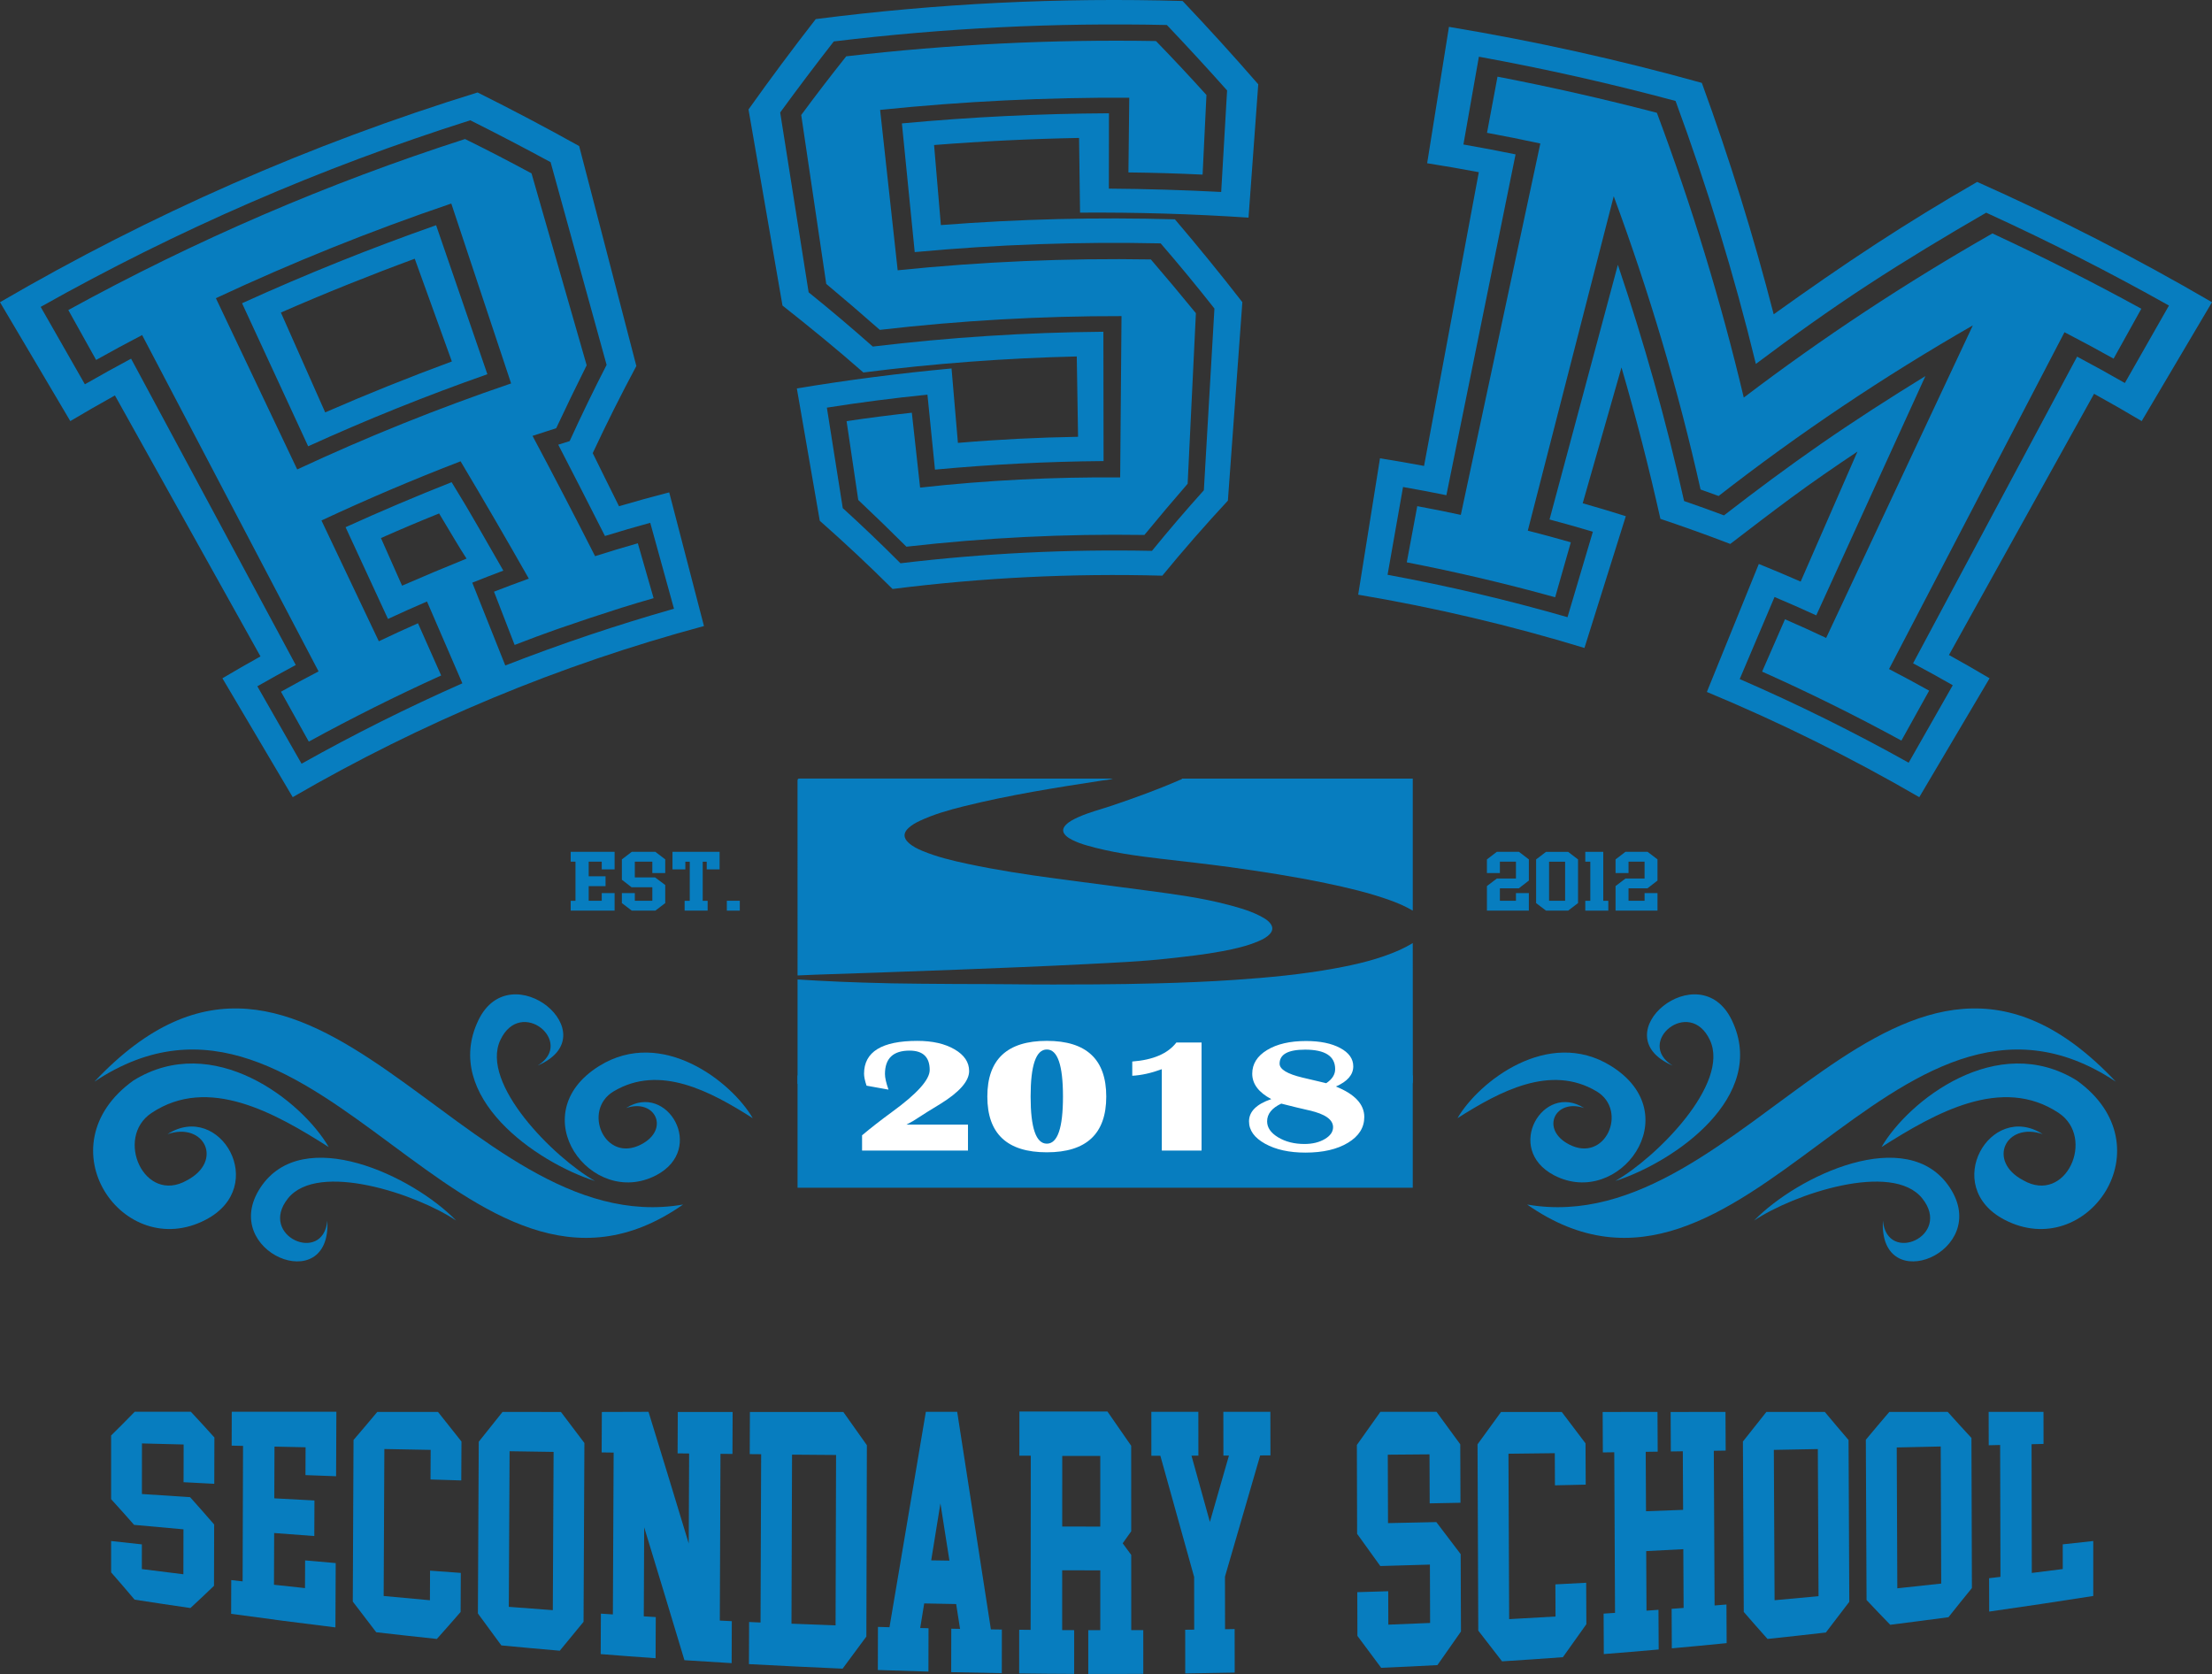 <?xml version="1.0" encoding="UTF-8" standalone="no"?>
<svg
   width="1073.855pt"
   height="812.683pt"
   viewBox="0 0 1073.855 812.683"
   version="1.2"
   id="svg386"
   sodipodi:docname="rsm.svg"
   inkscape:version="1.1 (c4e8f9e, 2021-05-24)"
   xmlns:inkscape="http://www.inkscape.org/namespaces/inkscape"
   xmlns:sodipodi="http://sodipodi.sourceforge.net/DTD/sodipodi-0.dtd"
   xmlns="http://www.w3.org/2000/svg"
   xmlns:svg="http://www.w3.org/2000/svg">
  <rect x="0" y="0" width="1073.855" height="812.683" fill="#333333" stroke="none"/>
  <sodipodi:namedview
     id="namedview388"
     pagecolor="#ffffff"
     bordercolor="#666666"
     borderopacity="1.0"
     inkscape:pageshadow="2"
     inkscape:pageopacity="0.0"
     inkscape:pagecheckerboard="0"
     inkscape:document-units="pt"
     showgrid="false"
     fit-margin-top="0"
     fit-margin-left="0"
     fit-margin-right="0"
     fit-margin-bottom="0"
     inkscape:zoom="0.28434157"
     inkscape:cx="497.64091"
     inkscape:cy="865.15664"
     inkscape:window-width="1440"
     inkscape:window-height="900"
     inkscape:window-x="0"
     inkscape:window-y="0"
     inkscape:window-maximized="0"
     inkscape:current-layer="svg386" />
  <defs
     id="defs53">
    <clipPath
       id="clip1">
      <path
         d="M 363,0.004 H 611 V 286 H 363 Z m 0,0"
         id="path9" />
    </clipPath>
    <clipPath
       id="clip2">
      <path
         d="m 659,13 h 414.856 V 388 H 659 Z m 0,0"
         id="path12" />
    </clipPath>
    <clipPath
       id="clip3">
      <path
         d="m 976,1234 h 6 v 8.879 h -6 z m 0,0"
         id="path15" />
    </clipPath>
    <filter
       id="alpha"
       filterUnits="objectBoundingBox"
       x="0"
       y="0"
       width="1"
       height="1">
      <feColorMatrix
         type="matrix"
         in="SourceGraphic"
         values="0 0 0 0 1 0 0 0 0 1 0 0 0 0 1 0 0 0 1 0"
         id="feColorMatrix18" />
    </filter>
    <mask
       id="mask0">
      <g
         filter="url(#alpha)"
         id="g23">
        <rect
           x="0"
           y="0"
           width="1073.86"
           height="1242.88"
           style="fill:#000000;fill-opacity:0.42;stroke:none"
           id="rect21" />
      </g>
    </mask>
    <clipPath
       id="clip5">
      <path
         d="M 0.363,0.762 H 0.449 V 1.617 H 0.363 Z m 0,0"
         id="path26" />
    </clipPath>
    <clipPath
       id="clip4">
      <rect
         x="0"
         y="0"
         width="1"
         height="2"
         id="rect29" />
    </clipPath>
    <g
       id="surface2536"
       clip-path="url(#clip4)">
      <g
         clip-path="url(#clip5)"
         clip-rule="nonzero"
         id="g34">
        <path
           style="fill:#117dbf;fill-opacity:1;fill-rule:nonzero;stroke:none"
           d="M 0.449,0.852 V 0.762 C 0.43,1.051 0.402,1.336 0.367,1.617 0.418,1.371 0.449,1.113 0.449,0.852"
           id="path32" />
      </g>
    </g>
    <mask
       id="mask1">
      <g
         filter="url(#alpha)"
         id="g39">
        <rect
           x="0"
           y="0"
           width="1073.86"
           height="1242.88"
           style="fill:#000000;fill-opacity:0.42;stroke:none"
           id="rect37" />
      </g>
    </mask>
    <clipPath
       id="clip7">
      <path
         d="M 0.449,0.852 H 0.488 V 2.762 H 0.449 Z m 0,0"
         id="path42" />
    </clipPath>
    <clipPath
       id="clip6">
      <rect
         x="0"
         y="0"
         width="1"
         height="3"
         id="rect45" />
    </clipPath>
    <g
       id="surface2539"
       clip-path="url(#clip6)">
      <g
         clip-path="url(#clip7)"
         clip-rule="nonzero"
         id="g50">
        <path
           style="fill:#117dbf;fill-opacity:1;fill-rule:nonzero;stroke:none"
           d="m 0.488,1.809 c 0,-0.324 -0.016,-0.641 -0.039,-0.957 V 2.766 C 0.473,2.445 0.488,2.129 0.488,1.809"
           id="path48" />
      </g>
    </g>
  </defs>
  <path
     style="fill:#077dbf;fill-opacity:1;fill-rule:nonzero;stroke:none"
     d="m 92.652,685.379 c 4.574,4.91 6.863,7.41 11.434,12.488 -0.027,8.996 -0.039,13.492 -0.062,22.488 -5.965,-0.305 -8.945,-0.461 -14.91,-0.773 0.016,-7.328 0.023,-10.992 0.039,-18.316 -8.094,-0.199 -12.141,-0.301 -20.234,-0.512 -0.008,9.824 -0.012,14.738 -0.023,24.562 9.352,0.621 14.031,0.926 23.387,1.52 4.676,5.227 7.016,7.887 11.688,13.277 -0.027,9.922 -0.055,19.84 -0.078,29.762 -4.586,4.406 -6.875,6.562 -11.449,10.789 -10.844,-1.578 -16.266,-2.391 -27.098,-4.066 -4.559,-5.383 -6.836,-8.035 -11.398,-13.25 v -15.215 c 5.969,0.664 8.953,0.988 14.926,1.629 -0.004,4.801 -0.004,7.199 -0.012,11.996 8.062,1.027 12.094,1.531 20.164,2.516 0.016,-8.727 0.027,-13.09 0.043,-21.812 -9.594,-0.848 -14.387,-1.281 -23.977,-2.172 -4.453,-5.07 -6.684,-7.562 -11.145,-12.461 v -30.934 c 4.582,-4.516 6.875,-6.82 11.465,-11.52 10.898,0 16.348,0.004 27.242,0.004"
     id="path55" />
  <path
     style="fill:#077dbf;fill-opacity:1;fill-rule:nonzero;stroke:none"
     d="m 148.066,770.988 c 0.023,-5.375 0.035,-8.062 0.055,-13.441 5.941,0.531 8.91,0.789 14.852,1.297 -0.047,10.41 -0.09,20.82 -0.137,31.227 -16.895,-2.059 -33.77,-4.258 -50.625,-6.598 0.019,-6.551 0.031,-9.828 0.051,-16.379 2.207,0.254 3.309,0.383 5.52,0.633 0.07,-21.926 0.141,-43.848 0.211,-65.773 -2.211,-0.055 -3.32,-0.078 -5.531,-0.129 0.019,-6.578 0.027,-9.863 0.047,-16.441 16.934,0.004 33.863,0.004 50.789,0.008 -0.043,10.43 -0.09,20.863 -0.137,31.293 -5.945,-0.215 -8.922,-0.328 -14.867,-0.551 0.023,-5.402 0.035,-8.105 0.055,-13.508 -6.035,-0.129 -9.055,-0.195 -15.094,-0.328 -0.039,10.043 -0.055,15.066 -0.094,25.113 7.797,0.426 11.699,0.637 19.496,1.043 -0.027,6.906 -0.043,10.359 -0.07,17.266 -7.797,-0.57 -11.695,-0.863 -19.488,-1.465 -0.035,10.047 -0.055,15.066 -0.094,25.113 6.023,0.66 9.035,0.984 15.062,1.621"
     id="path57" />
  <path
     style="fill:#077dbf;fill-opacity:1;fill-rule:nonzero;stroke:none"
     d="m 212.633,685.469 c 4.559,5.684 6.84,8.555 11.395,14.359 -0.035,7.559 -0.055,11.336 -0.094,18.895 -5.973,-0.184 -8.957,-0.277 -14.93,-0.469 0.027,-5.746 0.043,-8.621 0.07,-14.367 -8.992,-0.16 -13.488,-0.246 -22.48,-0.418 -0.113,23.781 -0.227,47.566 -0.34,71.352 8.98,0.852 13.473,1.266 22.457,2.066 0.027,-5.75 0.043,-8.621 0.07,-14.367 5.973,0.445 8.957,0.664 14.926,1.094 -0.035,7.582 -0.055,11.375 -0.094,18.957 -4.613,5.309 -6.918,7.934 -11.527,13.102 -9.816,-1.035 -19.629,-2.117 -29.438,-3.25 -4.551,-6.016 -6.828,-8.996 -11.379,-14.891 0.117,-26.152 0.238,-52.305 0.359,-78.457 4.609,-5.375 6.914,-8.098 11.527,-13.613 9.824,0.004 19.652,0.004 29.477,0.008"
     id="path59" />
  <path
     style="fill:#077dbf;fill-opacity:1;fill-rule:nonzero;stroke:none"
     d="m 268.754,704.867 c -8.547,-0.129 -12.82,-0.191 -21.367,-0.328 -0.125,25.184 -0.254,50.363 -0.379,75.547 8.543,0.672 12.82,0.992 21.367,1.613 0.125,-25.613 0.254,-51.223 0.379,-76.832 m 3.562,-19.387 c 4.559,5.977 6.836,8.988 11.395,15.066 -0.141,28.938 -0.277,57.875 -0.418,86.812 -4.617,5.668 -6.93,8.477 -11.543,14.027 -9.457,-0.812 -18.914,-1.668 -28.363,-2.57 -4.555,-6.25 -6.832,-9.355 -11.387,-15.512 0.137,-27.789 0.277,-55.578 0.418,-83.367 4.617,-5.727 6.926,-8.621 11.539,-14.465 9.453,0.004 18.906,0.004 28.359,0.008"
     id="path61" />
  <path
     style="fill:#077dbf;fill-opacity:1;fill-rule:nonzero;stroke:none"
     d="m 332.27,805.988 c -6.469,-21.523 -12.977,-43.027 -19.539,-64.52 -0.066,14.414 -0.133,28.828 -0.195,43.238 2.328,0.141 3.492,0.211 5.82,0.348 -0.035,7.988 -0.051,11.984 -0.086,19.977 -10.664,-0.754 -15.996,-1.156 -26.652,-2 0.035,-7.859 0.055,-11.785 0.094,-19.641 2.328,0.152 3.492,0.23 5.82,0.379 0.121,-26.191 0.246,-52.379 0.371,-78.57 -2.328,-0.031 -3.492,-0.047 -5.82,-0.078 0.039,-7.855 0.055,-11.785 0.094,-19.641 9.062,-0.027 13.594,-0.043 22.656,-0.07 6.559,21.297 13.066,42.609 19.527,63.934 0.062,-14.566 0.125,-29.137 0.188,-43.703 -2.238,-0.023 -3.359,-0.035 -5.598,-0.062 0.035,-8.035 0.055,-12.055 0.09,-20.09 10.648,0 15.973,0 26.625,0 -0.031,8.152 -0.047,12.223 -0.082,20.371 -2.328,-0.023 -3.488,-0.031 -5.816,-0.059 -0.109,26.984 -0.219,53.969 -0.324,80.953 2.328,0.117 3.496,0.176 5.824,0.289 -0.031,8.148 -0.047,12.223 -0.078,20.371 -9.168,-0.535 -13.754,-0.82 -22.918,-1.426"
     id="path63" />
  <path
     style="fill:#077dbf;fill-opacity:1;fill-rule:nonzero;stroke:none"
     d="m 405.887,706.367 c -8.551,-0.062 -12.824,-0.094 -21.375,-0.164 l -0.277,82.062 c 8.562,0.352 12.844,0.512 21.406,0.812 0.082,-27.57 0.164,-55.141 0.246,-82.711 m 3.531,-20.871 c 4.566,6.422 6.852,9.648 11.422,16.121 -0.082,30.961 -0.164,61.926 -0.246,92.887 -4.613,6.27 -6.922,9.391 -11.539,15.594 -15.156,-0.652 -30.312,-1.387 -45.465,-2.203 0.031,-8.18 0.047,-12.27 0.078,-20.449 2.219,0.102 3.328,0.152 5.547,0.254 0.102,-27.234 0.199,-54.469 0.301,-81.707 -2.215,-0.019 -3.324,-0.031 -5.539,-0.051 0.031,-8.18 0.047,-12.27 0.078,-20.449 15.121,0 30.242,0 45.363,0.004"
     id="path65" />
  <path
     style="fill:#077dbf;fill-opacity:1;fill-rule:nonzero;stroke:none"
     d="m 460.918,757.648 c -1.457,-9.258 -2.914,-18.516 -4.371,-27.777 -1.492,9.219 -2.984,18.434 -4.48,27.648 3.543,0.055 5.312,0.082 8.852,0.129 m -12.254,20.785 c -0.773,4.781 -1.16,7.168 -1.934,11.938 1.617,0.039 2.426,0.059 4.039,0.098 -0.019,8.422 -0.027,12.633 -0.043,21.055 -9.828,-0.27 -14.742,-0.422 -24.566,-0.773 0.019,-8.371 0.031,-12.555 0.055,-20.926 2.242,0.066 3.363,0.098 5.605,0.16 5.918,-34.848 11.797,-69.707 17.648,-104.566 6.086,0 9.129,0 15.215,0 5.453,35.207 10.91,70.41 16.363,105.617 2.133,0.031 3.195,0.047 5.328,0.074 -0.012,8.473 -0.016,12.711 -0.027,21.184 -9.828,-0.152 -14.742,-0.254 -24.57,-0.484 0.016,-8.441 0.023,-12.664 0.035,-21.105 1.707,0.035 2.559,0.051 4.262,0.082 -0.754,-4.824 -1.129,-7.234 -1.887,-12.055 -6.211,-0.109 -9.312,-0.168 -15.523,-0.297"
     id="path67" />
  <path
     style="fill:#077dbf;fill-opacity:1;fill-rule:nonzero;stroke:none"
     d="m 534.156,706.828 c -7.387,0 -11.082,0 -18.469,-0.012 -0.008,11.43 -0.012,22.859 -0.016,34.285 7.391,0.023 11.09,0.027 18.484,0.027 0,-11.434 0,-22.867 0,-34.301 m 0,55.555 c -7.398,-0.004 -11.098,-0.012 -18.496,-0.039 -0.004,9.68 -0.008,19.359 -0.012,29.035 2.332,0.012 3.496,0.019 5.832,0.027 -0.004,8.496 -0.004,12.746 -0.008,21.242 -10.684,-0.047 -16.023,-0.094 -26.707,-0.23 0.008,-8.484 0.012,-12.727 0.019,-21.207 2.223,0.023 3.332,0.035 5.555,0.055 0.023,-28.184 0.047,-56.367 0.07,-84.551 -2.219,-0.004 -3.324,-0.004 -5.543,-0.012 0.008,-8.574 0.016,-12.863 0.023,-21.441 H 537.625 c 4.609,6.652 6.914,9.98 11.527,16.629 0.004,13.844 0.012,27.691 0.016,41.535 -1.66,2.324 -2.488,3.488 -4.145,5.816 1.656,2.258 2.488,3.387 4.148,5.641 l 0.012,36.52 c 2.332,-0.008 3.5,-0.012 5.832,-0.023 0.004,8.492 0.004,12.742 0.012,21.238 -10.684,0.066 -16.027,0.078 -26.711,0.055 0.004,-8.496 0.004,-12.746 0.004,-21.246 2.336,0.004 3.5,0.004 5.832,0.004 0,-9.68 0.004,-19.367 0.004,-29.047"
     id="path69" />
  <path
     style="fill:#077dbf;fill-opacity:1;fill-rule:nonzero;stroke:none"
     d="m 579.746,791.16 c -0.012,-10.223 -0.016,-15.336 -0.027,-25.562 -5.48,-19.617 -10.949,-39.242 -16.406,-58.871 -1.746,0.004 -2.617,0.004 -4.363,0.008 -0.004,-8.527 -0.008,-12.789 -0.012,-21.316 h -0.059 c 9.152,0 13.727,0 22.879,0 0.008,8.508 0.016,12.762 0.023,21.27 -1.344,0.004 -2.016,0.008 -3.355,0.012 2.977,10.723 5.953,21.449 8.938,32.176 3.082,-10.746 6.164,-21.488 9.25,-32.23 -1.074,0.004 -1.613,0.004 -2.688,0.008 -0.012,-8.492 -0.016,-12.738 -0.031,-21.234 9.039,0 13.562,0 22.602,0 h 0.223 c 0.016,8.457 0.023,12.688 0.039,21.148 -1.992,0.008 -2.988,0.012 -4.98,0.019 -5.703,19.617 -11.402,39.234 -17.098,58.852 0.016,10.203 0.023,15.309 0.039,25.512 1.859,-0.031 2.793,-0.047 4.652,-0.078 0.016,8.453 0.019,12.68 0.035,21.137 -9.605,0.199 -14.406,0.281 -24.016,0.41 -0.008,-8.484 -0.012,-12.723 -0.019,-21.207 1.75,-0.019 2.625,-0.027 4.375,-0.051"
     id="path71" />
  <path
     style="fill:#077dbf;fill-opacity:1;fill-rule:nonzero;stroke:none"
     d="m 697.379,685.414 c 4.609,6.336 6.914,9.488 11.527,15.758 0.035,9.461 0.07,18.922 0.109,28.383 -5.98,0.125 -8.969,0.184 -14.949,0.293 -0.031,-9.516 -0.051,-14.277 -0.082,-23.793 -8.102,0.07 -12.156,0.102 -20.258,0.164 0.035,11.074 0.07,22.148 0.105,33.223 9.387,-0.184 14.078,-0.285 23.461,-0.5 4.727,6.258 7.09,9.371 11.816,15.555 0.047,12.52 0.094,25.043 0.145,37.562 -4.57,6.5 -6.855,9.766 -11.43,16.312 -10.918,0.578 -16.379,0.844 -27.301,1.324 -4.617,-6.168 -6.926,-9.273 -11.543,-15.508 -0.023,-8.492 -0.035,-12.734 -0.059,-21.227 6.008,-0.168 9.008,-0.258 15.016,-0.449 0.019,6.488 0.031,9.734 0.051,16.223 8.117,-0.305 12.172,-0.469 20.285,-0.82 -0.031,-9.445 -0.066,-18.891 -0.098,-28.34 -9.637,0.301 -14.453,0.441 -24.086,0.699 -4.5,-6.227 -6.75,-9.352 -11.25,-15.633 -0.039,-14.383 -0.082,-28.766 -0.121,-43.148 4.566,-6.457 6.852,-9.672 11.418,-16.078 10.898,0 16.348,0 27.242,0"
     id="path73" />
  <path
     style="fill:#077dbf;fill-opacity:1;fill-rule:nonzero;stroke:none"
     d="m 758.18,685.484 c 4.617,6.137 6.922,9.188 11.539,15.234 0.039,8.02 0.055,12.027 0.094,20.047 -5.977,0.137 -8.965,0.203 -14.938,0.332 -0.031,-6.242 -0.043,-9.363 -0.07,-15.605 -8.996,0.109 -13.496,0.16 -22.492,0.262 0.113,26.766 0.227,53.535 0.336,80.305 9.008,-0.484 13.508,-0.738 22.512,-1.277 -0.027,-6.242 -0.043,-9.363 -0.07,-15.605 5.98,-0.301 8.969,-0.457 14.945,-0.777 0.039,8.047 0.059,12.07 0.094,20.117 -4.562,6.375 -6.844,9.578 -11.406,16.023 -9.836,0.715 -19.676,1.387 -29.52,2.008 -4.617,-5.922 -6.93,-8.906 -11.547,-14.914 -0.117,-30.148 -0.238,-60.297 -0.359,-90.449 4.562,-6.312 6.844,-9.453 11.406,-15.695 9.824,0 19.652,-0.004 29.477,-0.004"
     id="path75" />
  <path
     style="fill:#077dbf;fill-opacity:1;fill-rule:nonzero;stroke:none"
     d="m 817.191,752.09 c -7.203,0.387 -10.805,0.574 -18.012,0.938 0.047,9.641 0.094,19.281 0.141,28.922 2.328,-0.168 3.492,-0.254 5.82,-0.422 0.039,7.707 0.059,11.559 0.098,19.266 -10.656,0.938 -15.98,1.387 -26.641,2.23 -0.035,-7.855 -0.055,-11.781 -0.094,-19.637 2.219,-0.148 3.324,-0.223 5.543,-0.371 -0.125,-25.992 -0.25,-51.98 -0.375,-77.969 -2.215,0.027 -3.324,0.043 -5.539,0.074 -0.039,-7.855 -0.059,-11.785 -0.094,-19.641 10.648,0 15.977,0 26.625,-0.004 0.039,7.707 0.059,11.562 0.094,19.27 -2.324,0.031 -3.488,0.051 -5.816,0.082 0.047,9.617 0.094,19.234 0.145,28.848 7.203,-0.258 10.805,-0.391 18.008,-0.668 -0.047,-9.484 -0.094,-18.965 -0.141,-28.449 -2.328,0.035 -3.492,0.055 -5.816,0.09 -0.039,-7.668 -0.059,-11.504 -0.098,-19.172 10.652,0 15.977,-0.004 26.629,-0.004 0.035,7.5 0.055,11.25 0.094,18.75 -2.305,0.039 -3.457,0.059 -5.762,0.098 0.125,25.035 0.25,50.066 0.379,75.102 2.305,-0.184 3.453,-0.277 5.758,-0.469 0.039,7.5 0.059,11.25 0.094,18.75 -10.645,1.055 -15.965,1.559 -26.617,2.52 -0.039,-7.668 -0.059,-11.5 -0.094,-19.172 2.324,-0.176 3.488,-0.262 5.816,-0.441 -0.051,-9.508 -0.098,-19.012 -0.145,-28.52"
     id="path77" />
  <path
     style="fill:#077dbf;fill-opacity:1;fill-rule:nonzero;stroke:none"
     d="m 882.5,703.488 c -8.543,0.164 -12.816,0.242 -21.359,0.398 0.121,24.332 0.242,48.66 0.359,72.992 8.539,-0.758 12.809,-1.148 21.344,-1.957 -0.113,-23.812 -0.227,-47.621 -0.344,-71.434 m 3.383,-18.027 c 4.613,5.523 6.918,8.25 11.531,13.633 0.121,26.184 0.238,52.367 0.359,78.551 -4.555,5.902 -6.828,8.883 -11.383,14.906 -9.434,1.086 -18.871,2.125 -28.316,3.125 -4.613,-5.172 -6.918,-7.793 -11.531,-13.105 -0.137,-27.578 -0.273,-55.16 -0.414,-82.742 4.559,-5.805 6.836,-8.676 11.395,-14.359 9.453,-0.004 18.906,-0.004 28.359,-0.008"
     id="path79" />
  <path
     style="fill:#077dbf;fill-opacity:1;fill-rule:nonzero;stroke:none"
     d="m 942.16,702.242 c -8.543,0.191 -12.812,0.285 -21.355,0.469 0.094,22.793 0.188,45.59 0.281,68.383 8.527,-0.895 12.789,-1.359 21.312,-2.305 -0.078,-22.184 -0.16,-44.367 -0.238,-66.547 m 3.406,-16.793 c 4.605,5.137 6.906,7.668 11.508,12.645 0.074,24.293 0.148,48.582 0.223,72.875 -4.555,5.59 -6.832,8.418 -11.383,14.148 -9.418,1.27 -18.84,2.496 -28.27,3.68 -4.598,-4.73 -6.895,-7.137 -11.496,-12.027 -0.117,-25.938 -0.23,-51.871 -0.348,-77.809 4.562,-5.473 6.844,-8.176 11.406,-13.508 9.453,0 18.906,-0.004 28.359,-0.004"
     id="path81" />
  <path
     style="fill:#077dbf;fill-opacity:1;fill-rule:nonzero;stroke:none"
     d="m 986.262,701.133 c 0.035,20.832 0.074,41.664 0.113,62.496 6.016,-0.742 9.02,-1.117 15.031,-1.887 0,-4.797 0,-7.195 -0.01,-11.992 5.926,-0.637 8.891,-0.961 14.816,-1.617 v 26.68 c -16.824,2.637 -33.66,5.191 -50.523,7.574 -0.019,-6.477 -0.027,-9.719 -0.047,-16.199 2.207,-0.258 3.312,-0.387 5.52,-0.652 -0.055,-21.34 -0.109,-42.684 -0.16,-64.027 -2.215,0.055 -3.32,0.078 -5.535,0.133 -0.019,-6.48 -0.027,-9.719 -0.043,-16.195 10.648,-0.004 15.973,-0.008 26.625,-0.012 0.008,6.223 0.012,9.332 0.023,15.555 -2.324,0.059 -3.488,0.09 -5.812,0.145"
     id="path83" />
  <path
     style="fill:#077dbf;fill-opacity:1;fill-rule:nonzero;stroke:none"
     d="m 387.191,475.516 c 3.441,0.199 6.883,0.402 10.324,0.598 7.176,0.398 14.352,0.68 21.531,0.91 9.336,0.301 18.668,0.512 28.008,0.555 5.727,0.023 11.453,0.098 17.18,0.129 8.859,0.047 17.715,0.012 26.57,0.125 13.691,0.176 27.383,0.141 41.07,0.059 9.867,-0.055 19.734,-0.227 29.598,-0.484 12.66,-0.336 25.316,-0.832 37.949,-1.695 16.285,-1.113 32.527,-2.621 48.602,-5.57 10.789,-1.977 21.441,-4.465 31.52,-8.969 2.105,-0.941 4.129,-2.035 6.309,-3.32 v 1.426 c 0,21.82 -0.008,43.641 0.031,65.461 0,1.195 -0.246,1.52 -1.496,1.52 -99.066,-0.035 -198.133,-0.031 -297.195,-0.031 z m 0,0"
     id="path119" />
  <path
     style="fill:#077dbf;fill-opacity:1;fill-rule:nonzero;stroke:none"
     d="m 540.301,377.992 c -1.711,0.633 -3.535,0.676 -5.312,0.945 -22.496,3.449 -44.973,6.996 -67.082,12.5 -7.32,1.82 -14.582,3.871 -21.441,7.094 -1.949,0.918 -3.828,1.977 -5.426,3.453 -2.539,2.352 -2.562,4.734 -0.027,7.098 1.988,1.855 4.402,3.023 6.887,4.051 7.074,2.934 14.492,4.691 21.949,6.281 14.172,3.02 28.488,5.195 42.844,7.121 14.84,1.996 29.699,3.879 44.539,5.871 12.988,1.742 25.988,3.434 38.691,6.781 6.047,1.594 12.066,3.262 17.531,6.441 1.266,0.738 2.453,1.598 3.336,2.797 1.254,1.703 1.148,3.398 -0.289,4.969 -1.547,1.695 -3.551,2.688 -5.605,3.562 -5.633,2.402 -11.574,3.707 -17.551,4.84 -8.621,1.637 -17.336,2.566 -26.051,3.539 -13.203,1.48 -26.465,2.016 -39.715,2.715 -10.656,0.562 -21.32,1.016 -31.984,1.473 -10.176,0.438 -20.355,0.836 -30.535,1.223 -11.109,0.422 -22.223,0.828 -33.332,1.219 -11.926,0.422 -23.855,0.812 -35.781,1.227 -2.918,0.102 -5.836,0.246 -8.758,0.371 0,-31.488 0.008,-62.98 -0.019,-94.473 0,-0.914 0.203,-1.121 1.117,-1.121 50.672,0.027 101.344,0.023 152.016,0.023"
     id="path121" />
  <path
     style="fill:#077dbf;fill-opacity:1;fill-rule:nonzero;stroke:none"
     d="m 685.852,377.992 v 64.098 c -3.652,-2.141 -7.367,-3.727 -11.176,-5.09 -10.184,-3.637 -20.68,-6.094 -31.242,-8.293 -15.371,-3.195 -30.879,-5.605 -46.43,-7.742 -11.012,-1.508 -22.062,-2.715 -33.105,-4.008 -12.246,-1.434 -24.465,-3.09 -36.355,-6.535 -2.453,-0.707 -4.859,-1.566 -7.141,-2.73 -1.047,-0.535 -2.059,-1.141 -2.922,-1.961 -1.758,-1.68 -1.793,-3.445 -0.105,-5.199 1.695,-1.766 3.863,-2.797 6.043,-3.789 5.258,-2.395 10.871,-3.762 16.32,-5.602 11.098,-3.75 22.105,-7.73 32.852,-12.414 0.469,-0.203 1.012,-0.293 1.355,-0.734 z m 0,0"
     id="path123" />
  <path
     style="fill:#077dbf;fill-opacity:1;fill-rule:nonzero;stroke:none"
     d="M 685.852,576.629 H 387.191 v -54.527 h 298.66 z m 0,0"
     id="path125" />
  <path
     style="fill:#ffffff;fill-opacity:1;fill-rule:nonzero;stroke:none"
     d="m 469.926,545.969 v 12.602 h -51.418 v -7.414 c 4.207,-3.535 9.039,-7.301 14.496,-11.297 12.223,-8.887 18.336,-15.688 18.336,-20.402 0,-6.273 -3.27,-9.41 -9.801,-9.41 -7.945,0 -11.922,3.789 -11.922,11.371 0,1.793 0.574,4.316 1.719,7.57 l -10.656,-1.922 c -0.809,-2.41 -1.211,-4.344 -1.211,-5.801 0,-10.633 8.637,-15.945 25.91,-15.945 7.305,0 13.316,1.371 18.031,4.109 4.715,2.742 7.07,6.25 7.07,10.527 0,4.895 -4.664,10.219 -13.992,15.984 l -6.262,3.84 -6.918,4.422 c -0.441,0.281 -1.516,0.871 -3.234,1.766 z m 0,0"
     id="path127" />
  <path
     style="fill:#ffffff;fill-opacity:1;fill-rule:nonzero;stroke:none"
     d="m 508.211,509.508 c -5.25,0 -7.879,7.621 -7.879,22.859 0,15.242 2.629,22.859 7.879,22.859 5.219,0 7.832,-7.617 7.832,-22.859 0,-15.238 -2.613,-22.859 -7.832,-22.859 m 0,-4.188 c 19.227,0 28.844,9.016 28.844,27.047 0,18.031 -9.617,27.051 -28.844,27.051 -19.262,0 -28.891,-9.02 -28.891,-27.051 0,-18.031 9.629,-27.047 28.891,-27.047"
     id="path129" />
  <path
     style="fill:#ffffff;fill-opacity:1;fill-rule:nonzero;stroke:none"
     d="m 583.32,506.125 v 52.445 h -19.297 v -39.496 c -5.148,1.895 -9.934,2.957 -14.344,3.188 v -6.914 c 10.137,-0.77 17.273,-3.844 21.418,-9.223 z m 0,0"
     id="path131" />
  <path
     style="fill:#ffffff;fill-opacity:1;fill-rule:nonzero;stroke:none"
     d="m 643.832,525.875 c 2.895,-1.922 4.344,-4.199 4.344,-6.84 0,-6.301 -4.867,-9.453 -14.598,-9.453 -8.25,0 -12.375,2.27 -12.375,6.801 0,2.742 3.703,4.996 11.113,6.766 l 7.828,1.844 c 0.773,0.203 2.004,0.496 3.688,0.883 m -21.82,9.91 c -4.578,2.152 -6.867,5.023 -6.867,8.609 0,3.023 1.781,5.609 5.352,7.762 3.57,2.148 7.828,3.227 12.777,3.227 3.875,0 7.156,-0.793 9.852,-2.383 2.691,-1.59 4.039,-3.508 4.039,-5.762 0,-3.691 -3.836,-6.406 -11.516,-8.148 -3.77,-0.844 -8.316,-1.945 -13.637,-3.305 m -4.848,-2.188 c -6.164,-3.277 -9.246,-7.391 -9.246,-12.332 0,-4.738 2.398,-8.57 7.199,-11.488 4.797,-2.922 11.102,-4.383 18.914,-4.383 6.836,0 12.367,1.137 16.594,3.402 4.227,2.266 6.34,5.23 6.34,8.895 0,4.07 -2.812,7.336 -8.438,9.797 9.195,3.688 13.789,8.621 13.789,14.793 0,5.148 -2.633,9.316 -7.902,12.504 -5.27,3.191 -12.164,4.785 -20.684,4.785 -7.879,0 -14.414,-1.441 -19.598,-4.324 -5.188,-2.879 -7.781,-6.496 -7.781,-10.852 0,-4.738 3.605,-8.34 10.812,-10.797"
     id="path133" />
  <path
     style="fill:#077dbf;fill-opacity:1;fill-rule:nonzero;stroke:none"
     d="m 292.129,437.305 v -3.73 h 6.242 v 8.52 h -21.316 v -4.77 h 2.324 v -19 h -2.324 v -4.785 h 21.316 v 8.535 h -6.242 v -3.75 h -6.34 v 7.105 h 8.191 v 4.77 h -8.191 v 7.105 z m 0,0"
     id="path135" />
  <path
     style="fill:#077dbf;fill-opacity:1;fill-rule:nonzero;stroke:none"
     d="m 318.141,413.539 4.812,3.676 v 6.629 h -6.27 v -5.52 h -8.5 v 7.645 h 9.836 l 4.934,3.695 v 8.766 l -4.812,3.664 h -11.434 l -4.812,-3.664 v -4.855 h 6.289 v 3.73 h 8.5 v -6.57 h -10.094 l -4.695,-3.641 v -9.879 l 4.812,-3.676 z m 0,0"
     id="path137" />
  <path
     style="fill:#077dbf;fill-opacity:1;fill-rule:nonzero;stroke:none"
     d="m 334.855,418.34 h -2.137 v 3.734 h -6.246 v -8.535 h 22.867 v 8.535 h -6.246 v -3.734 h -1.949 v 18.984 h 2.395 v 4.766 h -11.172 v -4.766 h 2.488 z m 0,0"
     id="path139" />
  <path
     style="fill:#077dbf;fill-opacity:1;fill-rule:nonzero;stroke:none"
     d="m 352.859,437.305 h 6.293 v 4.789 h -6.293 z m 0,0"
     id="path141" />
  <path
     style="fill:#077dbf;fill-opacity:1;fill-rule:nonzero;stroke:none"
     d="m 737.398,413.539 4.812,3.676 v 10.289 l -4.883,3.766 h -9.18 v 6.035 h 7.793 v -3.73 h 6.27 v 8.52 h -20.355 v -11.93 l 4.812,-3.66 h 9.273 v -8.18 h -7.793 v 5.52 h -6.293 v -6.629 l 4.812,-3.676 z m 0,0"
     id="path143" />
  <path
     style="fill:#077dbf;fill-opacity:1;fill-rule:nonzero;stroke:none"
     d="m 759.816,418.344 h -7.793 v 18.961 h 7.793 z m 1.457,-4.789 4.812,3.68 v 21.195 l -4.812,3.664 h -10.73 l -4.812,-3.664 v -21.195 l 4.812,-3.68 z m 0,0"
     id="path145" />
  <path
     style="fill:#077dbf;fill-opacity:1;fill-rule:nonzero;stroke:none"
     d="m 769.605,442.094 v -4.77 h 2.441 v -19 h -2.441 v -4.77 h 8.734 v 23.77 h 2.441 v 4.77 z m 0,0"
     id="path147" />
  <path
     style="fill:#077dbf;fill-opacity:1;fill-rule:nonzero;stroke:none"
     d="m 799.844,413.539 4.812,3.676 v 10.289 l -4.883,3.766 h -9.18 v 6.035 h 7.793 v -3.73 h 6.27 v 8.52 h -20.355 v -11.93 l 4.812,-3.66 h 9.273 v -8.18 h -7.793 v 5.52 h -6.293 v -6.629 l 4.812,-3.676 z m 0,0"
     id="path149" />
  <path
     style="fill:#077dbf;fill-opacity:1;fill-rule:nonzero;stroke:none"
     d="m 195.195,284.336 c 10.387,-4.523 20.801,-8.898 31.301,-13.145 -1.922,-2.953 -3.855,-6.066 -5.793,-9.34 -1.938,-3.27 -4.449,-7.461 -7.535,-12.578 -9.48,3.812 -18.891,7.793 -28.23,11.938 4.102,9.25 6.156,13.875 10.258,23.125 m 24.172,-108.855 c -6.008,-16.625 -12.012,-33.25 -18.02,-49.875 -21.938,8.07 -43.562,16.762 -64.984,26.125 7.172,16.156 14.34,32.312 21.508,48.473 20.281,-8.844 40.734,-17.066 61.496,-24.723 m -69.762,41.18 c -10.695,-23.145 -21.395,-46.293 -32.094,-69.438 30.879,-14.039 62.203,-26.637 94.207,-37.879 l 24.887,72.336 c -29.555,10.383 -58.48,22.016 -87,34.98 m -5.316,11.246 c 33.91,-15.824 68.418,-29.703 103.84,-41.758 -9.68,-29.113 -19.363,-58.227 -29.043,-87.34 -38.988,13.242 -76.98,28.523 -114.281,45.957 13.16,27.711 26.324,55.426 39.484,83.141 M 225.762,67.496 c 10.867,5.355 21.629,10.918 32.281,16.691 8.922,31.051 17.844,62.098 26.766,93.148 -5.059,10.133 -9.984,20.301 -14.793,30.555 -4.602,1.453 -6.902,2.191 -11.492,3.711 10.324,19.367 20.441,38.828 30.363,58.406 8.277,-2.617 12.43,-3.867 20.758,-6.262 3.062,10.664 4.598,15.992 7.66,26.656 -6.289,1.805 -9.422,2.742 -15.68,4.68 -10.43,3.312 -20.789,6.758 -31.125,10.352 -8.297,2.953 -12.43,4.484 -20.66,7.676 -4.008,-10.348 -6.008,-15.52 -10.016,-25.867 6.738,-2.605 10.121,-3.875 16.902,-6.332 -10.84,-19.105 -21.883,-38.09 -33.129,-56.961 -22.875,8.805 -45.332,18.359 -67.539,28.73 9.281,19.547 18.566,39.094 27.848,58.641 7.57,-3.598 11.375,-5.344 19.012,-8.738 4.5,10.137 6.754,15.207 11.254,25.348 -21.855,9.902 -43.219,20.578 -64.262,32.105 -5.402,-9.691 -8.102,-14.535 -13.5,-24.227 7.258,-4.047 10.91,-6.02 18.242,-9.867 -28.555,-54.43 -57.105,-108.855 -85.66,-163.281 -8.977,4.711 -13.445,7.129 -22.328,12.082 -5.402,-9.691 -8.102,-14.539 -13.5,-24.227 C 94.773,116.684 158.859,89.043 225.762,67.496 m 2.539,-9.098 C 155.609,81.426 86.199,111.598 19.746,148.988 c 7.152,12.527 14.305,25.051 21.461,37.578 8.926,-5.098 13.414,-7.582 22.434,-12.434 26.648,49.57 53.293,99.145 79.941,148.715 -7.5,4.035 -11.23,6.102 -18.648,10.336 7.156,12.527 14.309,25.055 21.465,37.582 25.449,-14.273 51.379,-27.242 78.07,-39.031 -5.727,-13.242 -11.449,-26.484 -17.172,-39.723 -7.609,3.289 -11.398,4.984 -18.945,8.473 -6.863,-14.848 -13.723,-29.695 -20.586,-44.539 16.996,-7.719 34.121,-14.988 51.484,-21.848 4.883,7.914 9.223,15.227 13.043,21.922 3.816,6.695 7.844,13.703 12.062,21.012 -6.051,2.277 -9.066,3.449 -15.082,5.844 l 16.027,40.203 c 26.914,-10.488 54.117,-19.641 81.898,-27.551 -3.84,-13.902 -7.684,-27.809 -11.523,-41.715 -8.824,2.438 -13.219,3.719 -21.988,6.402 -4.207,-8.273 -8.07,-15.852 -11.57,-22.738 -3.5,-6.891 -7.199,-14.086 -11.102,-21.59 2.215,-0.703 3.32,-1.051 5.535,-1.738 5.691,-12.473 11.672,-24.812 17.941,-37.008 -9.066,-32.805 -18.129,-65.609 -27.191,-98.41 -12.895,-7.004 -25.875,-13.77 -39,-20.332 m 52.867,12.512 c 9.254,35.594 18.508,71.184 27.762,106.777 -7.441,13.906 -14.508,28.008 -21.184,42.297 1.906,3.883 3.777,7.676 5.605,11.367 1.832,3.703 4.223,8.504 7.156,14.418 9.719,-2.84 14.594,-4.188 24.375,-6.73 5.625,21.633 11.246,43.266 16.871,64.895 -70.301,18.914 -136.668,46.562 -199.648,83.074 -11.375,-19.238 -22.754,-38.477 -34.129,-57.715 7.352,-4.348 11.051,-6.469 18.48,-10.617 C 102.902,276.445 79.348,234.215 55.793,191.98 47.082,196.844 42.75,199.332 34.129,204.43 22.754,185.191 11.375,165.953 0,146.719 73.43,103.93 150.645,69.98 231.844,44.887 248.5,53.191 264.914,61.848 281.168,70.91"
     id="path151" />
  <g
     clip-path="url(#clip1)"
     clip-rule="nonzero"
     id="g155"
     transform="translate(0,-0.004)">
    <path
       style="fill:#077dbf;fill-opacity:1;fill-rule:nonzero;stroke:none"
       d="m 548.223,47.441 c -40.477,-0.199 -80.691,1.766 -120.953,5.914 2.84,25.953 5.684,51.906 8.523,77.863 40.93,-4.195 81.773,-5.941 122.91,-5.262 7.402,8.613 14.68,17.297 21.863,26.094 -1.332,27.598 -2.668,55.199 -4.004,82.801 -7.113,8.203 -14.102,16.473 -20.996,24.859 -38.715,-0.582 -77.055,1.309 -115.523,5.703 -7.699,-7.668 -15.48,-15.211 -23.383,-22.672 -1.891,-12.762 -3.781,-25.523 -5.672,-38.285 10.531,-1.559 21.094,-2.922 31.676,-4.09 1.336,12.117 2.672,24.234 4.012,36.352 16.234,-1.789 32.527,-3.098 48.844,-3.918 16.082,-0.809 32.188,-1.148 48.289,-1.012 0.219,-26.109 0.434,-52.215 0.652,-78.32 -39.301,-0.062 -78.297,2.156 -117.34,6.676 -8.578,-7.559 -17.234,-14.98 -26.004,-22.316 -4.047,-27.332 -8.098,-54.668 -12.148,-82 7.109,-9.629 14.395,-19.121 21.848,-28.48 50.027,-5.809 100.016,-8.273 150.371,-7.422 8.328,8.578 16.5,17.309 24.504,26.188 -0.625,12.891 -1.25,25.777 -1.871,38.66 -11.992,-0.578 -24,-0.934 -36.004,-1.066 0.133,-12.09 0.27,-24.18 0.406,-36.266 m -9.918,44.129 c 18.207,0.137 36.359,0.676 54.543,1.621 l 2.867,-49.289 c -9.582,-10.754 -19.316,-21.328 -29.238,-31.766 -54.16,-1.184 -107.914,1.469 -161.695,7.977 -8.867,11.371 -17.535,22.855 -26.027,34.5 4.602,29.102 9.203,58.199 13.809,87.301 10.582,8.531 20.969,17.312 31.141,26.336 37.246,-4.48 74.441,-6.871 111.953,-7.195 0.031,20.93 0.059,41.855 0.09,62.781 -27.379,0.23 -54.586,1.613 -81.848,4.156 -1.219,-12.133 -2.438,-24.262 -3.656,-36.391 -16.328,1.637 -32.613,3.742 -48.824,6.301 2.57,16.258 5.141,32.512 7.711,48.77 9.555,8.699 18.898,17.629 28.016,26.781 40.641,-4.852 81.172,-6.852 122.094,-6.023 8.156,-10.008 16.559,-19.816 25.188,-29.414 1.711,-29.41 3.422,-58.824 5.133,-88.234 -8.453,-10.742 -17.152,-21.285 -26.09,-31.629 -39.941,-0.863 -79.629,0.543 -119.41,4.234 -2.074,-20.824 -4.148,-41.648 -6.223,-62.473 33.477,-3.117 66.902,-4.75 100.52,-4.918 -0.016,12.191 -0.035,24.383 -0.051,36.574 M 523.848,66.969 c -23.52,0.445 -46.938,1.59 -70.387,3.441 l 3.297,38.871 c 37.879,-2.945 75.641,-3.879 113.621,-2.801 11.227,13.172 22.125,26.555 32.742,40.219 -2.34,32.117 -4.68,64.238 -7.023,96.355 -10.973,11.816 -21.59,23.961 -31.824,36.426 -43.91,-1.191 -87.383,0.953 -130.965,6.461 -11.43,-11.391 -23.219,-22.43 -35.328,-33.102 -3.711,-21.418 -7.422,-42.84 -11.137,-64.262 24.945,-4.141 49.918,-7.363 75.098,-9.695 1.031,12.047 2.062,24.09 3.094,36.137 19.402,-1.66 38.859,-2.645 58.328,-2.961 -0.211,-13 -0.418,-26.004 -0.629,-39.004 -34.723,0.816 -69.137,3.402 -103.594,7.781 -12.773,-11.227 -25.926,-21.961 -39.27,-32.496 -5.5,-31.73 -11,-63.461 -16.496,-95.195 10.57,-14.871 21.438,-29.469 32.641,-43.867 59.203,-7.602 118.438,-10.523 178.102,-8.789 12.543,13.223 24.766,26.676 36.719,40.434 -1.574,21.582 -3.148,43.164 -4.723,64.742 -27.262,-1.816 -54.465,-2.625 -81.785,-2.43 -0.16,-12.09 -0.32,-24.176 -0.48,-36.266"
       id="path153" />
  </g>
  <g
     clip-path="url(#clip2)"
     clip-rule="nonzero"
     id="g159"
     transform="translate(0,-0.004)">
    <path
       style="fill:#077dbf;fill-opacity:1;fill-rule:nonzero;stroke:none"
       d="m 741.699,257.625 c 8.379,2.152 12.555,3.285 20.887,5.66 -3.043,10.668 -4.562,16 -7.605,26.672 -23.824,-6.602 -47.766,-12.234 -72.035,-16.953 l 5.094,-27.266 c 8.473,1.582 12.703,2.43 21.141,4.234 12.867,-60.098 25.73,-120.199 38.598,-180.301 -10.328,-2.211 -15.508,-3.246 -25.879,-5.184 2.039,-10.902 3.055,-16.355 5.094,-27.262 26,5.02 51.738,10.855 77.363,17.539 16.949,45.27 31.043,91.227 42.188,138.266 38.52,-29.289 78.684,-55.73 120.715,-79.699 24.523,11.402 48.57,23.562 72.293,36.551 -5.387,9.699 -8.082,14.547 -13.469,24.242 -9.48,-5.27 -14.25,-7.836 -23.84,-12.832 -28.391,54.512 -56.785,109.023 -85.18,163.531 7.832,4.082 11.73,6.18 19.477,10.484 -5.387,9.695 -8.082,14.547 -13.469,24.242 -22.133,-12.078 -44.605,-23.207 -67.625,-33.488 4.445,-10.164 6.664,-15.246 11.109,-25.41 8.027,3.512 12.023,5.324 19.98,9.059 23.738,-50.582 47.477,-101.164 71.215,-151.742 -43.125,24.785 -84.184,52.25 -123.422,82.824 -3.5,-1.277 -5.254,-1.906 -8.762,-3.148 C 814.711,189.172 800.629,141.867 783.414,95.273 769.508,149.391 755.605,203.508 741.699,257.625 m 43.727,-129.051 c 12.746,37.707 23.473,75.824 32.145,114.672 7.773,2.688 11.648,4.078 19.371,6.961 15.43,-11.941 31.133,-23.648 47.07,-34.695 16.48,-11.43 33.531,-22.359 50.715,-32.938 -17.664,38.727 -35.332,77.453 -52.996,116.18 -8.062,-3.68 -12.113,-5.465 -20.25,-8.918 -5.633,13.281 -11.27,26.562 -16.906,39.84 28.07,12.191 55.305,25.676 82.02,40.602 7.141,-12.539 14.277,-25.074 21.414,-37.609 -7.664,-4.363 -11.52,-6.492 -19.27,-10.641 26.543,-49.629 53.086,-99.254 79.629,-148.883 9.324,4.988 13.961,7.551 23.184,12.801 7.141,-12.535 14.277,-25.07 21.414,-37.605 -28.984,-16.277 -58.5,-31.273 -88.742,-45.086 -19.402,11.23 -38.703,22.832 -57.355,35.008 -18.504,12.078 -36.664,25.055 -54.449,38.422 -10.555,-43.359 -23.566,-85.797 -38.984,-127.668 -31.566,-8.477 -63.328,-15.621 -95.48,-21.48 -2.504,14.207 -5.008,28.414 -7.512,42.621 10.145,1.785 15.211,2.746 25.32,4.797 -11.195,55.156 -22.391,110.312 -33.586,165.469 -8.398,-1.703 -12.609,-2.504 -21.043,-3.988 -2.504,14.207 -5.008,28.414 -7.512,42.621 29.512,5.441 58.523,12.277 87.359,20.582 4.102,-13.832 8.207,-27.66 12.312,-41.488 -8.391,-2.492 -12.602,-3.68 -21.039,-5.945 11.059,-41.211 22.117,-82.418 33.172,-123.629 m -17.074,115.754 c 8.398,2.398 12.586,3.652 20.934,6.273 -6.695,21.324 -13.387,42.648 -20.078,63.973 -36.137,-11.012 -72.594,-19.594 -109.848,-25.863 3.527,-22.066 7.055,-44.137 10.586,-66.207 8.57,1.367 12.848,2.109 21.391,3.699 8.863,-47.539 17.723,-95.074 26.582,-142.613 -10.012,-1.863 -15.027,-2.734 -25.074,-4.34 3.527,-22.066 7.055,-44.137 10.582,-66.207 41.457,6.887 82.277,15.93 122.762,27.199 13.473,36.922 25.109,74.281 34.891,112.348 16.277,-11.672 32.781,-23.152 49.465,-34.039 16.07,-10.484 32.586,-20.625 49.32,-30.23 39.109,17.418 77.004,36.84 113.992,58.402 -11.375,19.234 -22.754,38.473 -34.129,57.711 -9.191,-5.438 -13.816,-8.09 -23.117,-13.254 -23.484,42.27 -46.965,84.539 -70.449,126.812 7.934,4.406 11.879,6.668 19.719,11.305 -11.375,19.238 -22.754,38.477 -34.129,57.715 -33.332,-19.332 -67.543,-36.289 -103.121,-51.086 8.406,-20.711 16.812,-41.418 25.219,-62.129 8.16,3.316 12.227,5.027 20.32,8.562 l 27.566,-63.121 c -10.949,7.309 -21.82,14.785 -32.34,22.555 -9.828,7.258 -19.641,14.793 -29.398,22.277 -11.219,-4.301 -22.527,-8.363 -33.918,-12.184 -5.512,-24.727 -11.805,-49.176 -18.895,-73.496 -6.277,21.98 -12.555,43.961 -18.832,65.938"
       id="path157" />
  </g>
  <path
     style="fill:#077dbf;fill-opacity:1;fill-rule:evenodd;stroke:none"
     d="M 1027.168,525.137 C 918.805,452.996 846.582,658.355 741.387,584.777 848.211,603.352 921.797,413.078 1027.168,525.137"
     id="path161" />
  <path
     style="fill:#077dbf;fill-opacity:1;fill-rule:evenodd;stroke:none"
     d="m 991.668,550.598 c -25.266,-16.215 -49.707,25.266 -18.578,41.543 40.055,20.941 79.453,-35.695 35.176,-67.555 -38.758,-24.066 -81.809,9.809 -94.848,32.289 26.137,-16.613 58.438,-34.91 86.012,-16.559 18.039,12.004 3.563,44.574 -17.195,32.711 -17.777,-9.359 -8.484,-28.504 9.434,-22.43"
     id="path163" />
  <path
     style="fill:#077dbf;fill-opacity:1;fill-rule:evenodd;stroke:none"
     d="m 769.031,537.926 c -19.848,-12.738 -39.047,19.844 -14.598,32.633 31.465,16.449 65.602,-29.492 27.633,-53.066 -30.445,-18.902 -64.258,7.703 -74.504,25.363 20.531,-13.051 45.234,-26.363 67.562,-13.008 15.348,9.18 4.34,35.094 -13.504,25.695 -13.965,-7.355 -6.664,-22.391 7.41,-17.617"
     id="path165" />
  <path
     style="fill:#077dbf;fill-opacity:1;fill-rule:evenodd;stroke:none"
     d="m 914.09,592.574 c 1.953,21.441 33.68,7.504 19.129,-10.742 -14.551,-18.246 -62.621,-2.105 -81.691,10.742 21.078,-21.691 74.527,-47.137 95.035,-16.031 20.551,31.176 -34.539,53.949 -32.473,16.031"
     id="path167" />
  <path
     style="fill:#077dbf;fill-opacity:1;fill-rule:evenodd;stroke:none"
     d="m 811.984,517.309 c -18.336,-11.281 8.25,-33.504 18.129,-12.355 9.871,21.145 -25.957,57.027 -45.941,68.395 28.797,-9.234 74.309,-41.008 56.609,-78 -15.68,-32.766 -63.68,6.953 -28.797,21.961"
     id="path169" />
  <path
     style="fill:#077dbf;fill-opacity:1;fill-rule:evenodd;stroke:none"
     d="M 45.832,525.137 C 154.195,452.996 226.418,658.355 331.613,584.777 224.789,603.352 151.203,413.078 45.832,525.137"
     id="path171" />
  <path
     style="fill:#077dbf;fill-opacity:1;fill-rule:evenodd;stroke:none"
     d="m 81.332,550.598 c 25.266,-16.215 49.707,25.266 18.578,41.543 -40.055,20.941 -79.453,-35.695 -35.176,-67.555 38.758,-24.066 81.809,9.809 94.848,32.289 -26.137,-16.613 -58.438,-34.91 -86.008,-16.559 -18.039,12.004 -3.566,44.574 17.191,32.711 17.777,-9.359 8.484,-28.504 -9.434,-22.43"
     id="path173" />
  <path
     style="fill:#077dbf;fill-opacity:1;fill-rule:evenodd;stroke:none"
     d="m 303.969,537.926 c 19.848,-12.738 39.047,19.844 14.598,32.633 -31.465,16.449 -65.602,-29.492 -27.633,-53.066 30.445,-18.902 64.258,7.703 74.504,25.363 -20.531,-13.051 -45.234,-26.363 -67.562,-13.008 -15.348,9.18 -4.34,35.094 13.504,25.695 13.965,-7.355 6.664,-22.391 -7.41,-17.617"
     id="path175" />
  <path
     style="fill:#077dbf;fill-opacity:1;fill-rule:evenodd;stroke:none"
     d="m 158.91,592.574 c -1.953,21.441 -33.68,7.504 -19.129,-10.742 14.555,-18.246 62.621,-2.105 81.691,10.742 -21.078,-21.691 -74.527,-47.137 -95.035,-16.031 -20.551,31.176 34.539,53.949 32.473,16.031"
     id="path177" />
  <path
     style="fill:#077dbf;fill-opacity:1;fill-rule:evenodd;stroke:none"
     d="m 261.016,517.309 c 18.336,-11.281 -8.25,-33.504 -18.129,-12.355 -9.871,21.145 25.957,57.027 45.945,68.395 -28.801,-9.234 -74.312,-41.008 -56.613,-78 15.68,-32.766 63.68,6.953 28.797,21.961"
     id="path179" />
</svg>
